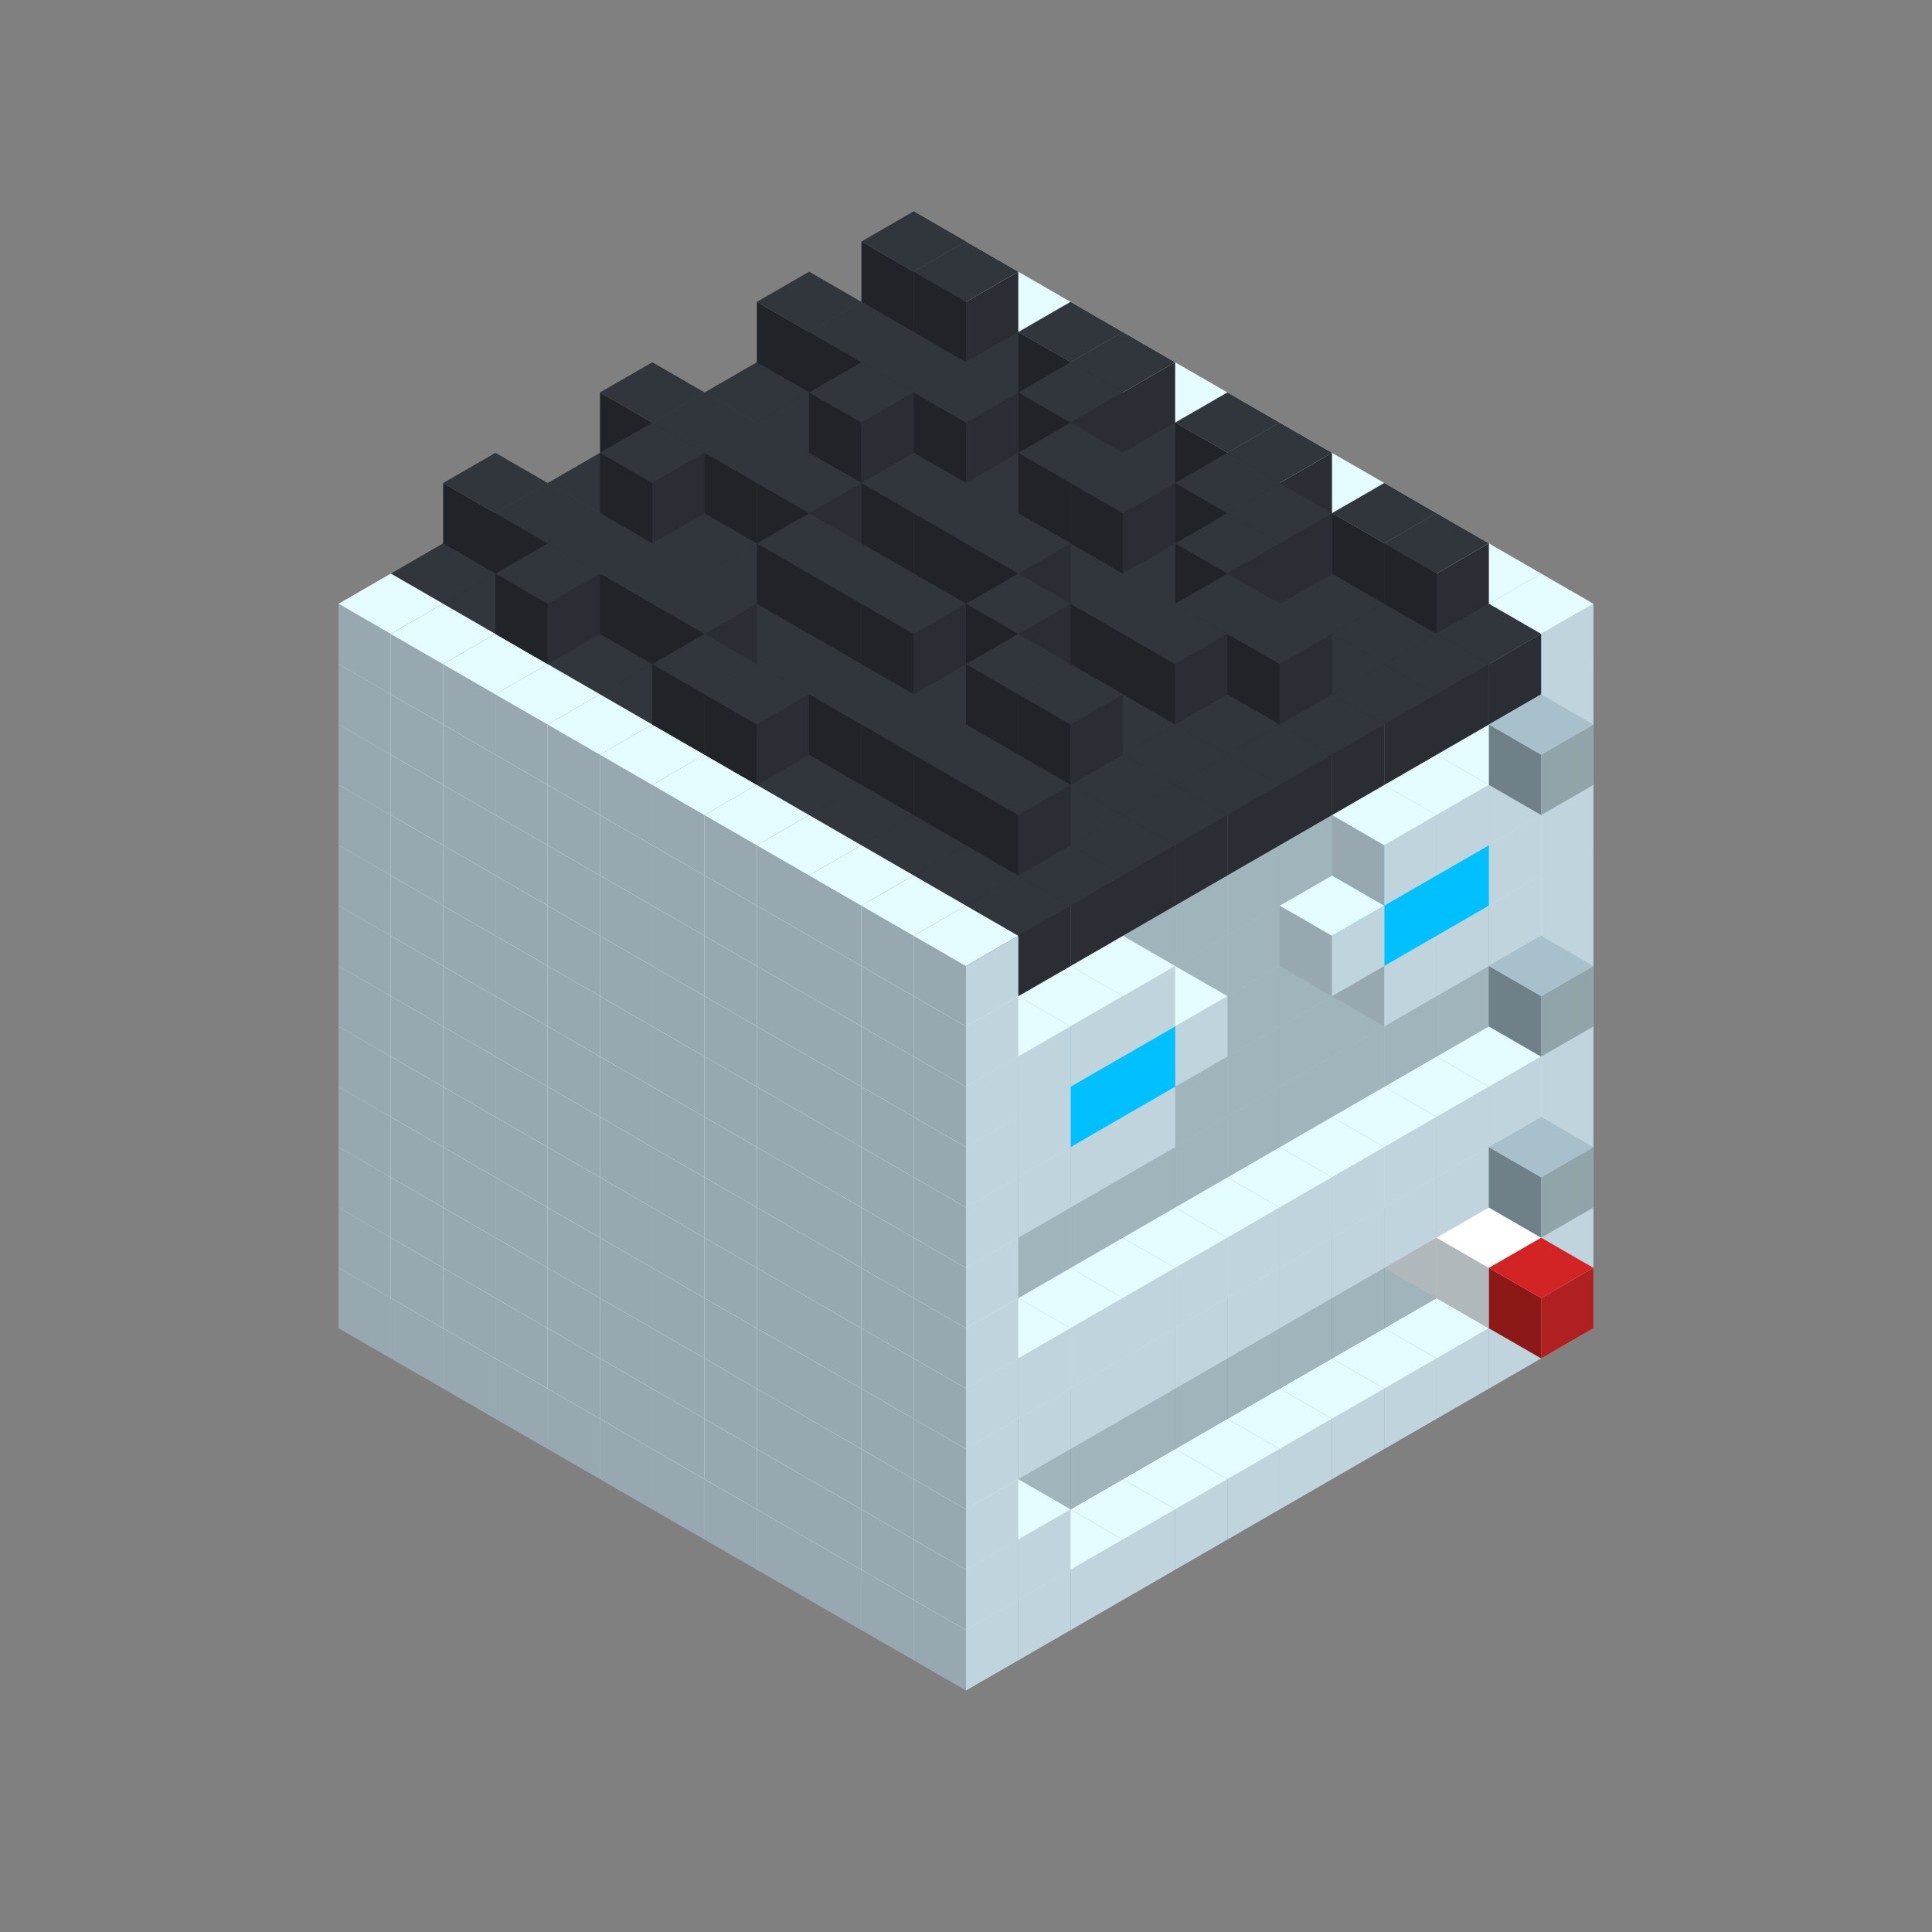 
<svg width='600' height='600' viewBox='4436371 5550000 3200000 3200000' xmlns='http://www.w3.org/2000/svg' xmlns:xlink='http://www.w3.org/1999/xlink'>
<rect x="4436371" y="5550000" width="3200000" height="3200000" fill="#808080" stroke="none"/>
<use xlink:href='#v-0x000000fc-1' transform='translate(983738,3600000)'/>
<use xlink:href='#v-0x000000fc-1' transform='translate(1070341,3650000)'/>
<use xlink:href='#v-0x000000fc-1' transform='translate(1156944,3700000)'/>
<use xlink:href='#v-0x000000fc-1' transform='translate(1243547,3750000)'/>
<use xlink:href='#v-0x000000fc-1' transform='translate(1330150,3800000)'/>
<use xlink:href='#v-0x000000fc-1' transform='translate(1416753,3850000)'/>
<use xlink:href='#v-0x000000fc-1' transform='translate(1503356,3900000)'/>
<use xlink:href='#v-0x000000fc-1' transform='translate(1589959,3950000)'/>
<use xlink:href='#v-0x000000fc-1' transform='translate(1676562,4000000)'/>
<use xlink:href='#v-0x000000fc-1' transform='translate(1763165,4050000)'/>
<use xlink:href='#v-0x000000fc-1' transform='translate(1849768,4100000)'/>
<use xlink:href='#v-0x000000fc-1' transform='translate(2889004,3600000)'/>
<use xlink:href='#v-0x000000fc-1' transform='translate(2802401,3650000)'/>
<use xlink:href='#v-0x000000fc-1' transform='translate(2715798,3700000)'/>
<use xlink:href='#v-0x000000fc-1' transform='translate(2629195,3750000)'/>
<use xlink:href='#v-0x000000fc-1' transform='translate(2542592,3800000)'/>
<use xlink:href='#v-0x000000fc-1' transform='translate(2455989,3850000)'/>
<use xlink:href='#v-0x000000fc-1' transform='translate(2369386,3900000)'/>
<use xlink:href='#v-0x000000fc-1' transform='translate(2282783,3950000)'/>
<use xlink:href='#v-0x000000fc-1' transform='translate(2196180,4000000)'/>
<use xlink:href='#v-0x000000fc-1' transform='translate(2109577,4050000)'/>
<use xlink:href='#v-0x000000fc-1' transform='translate(2022974,4100000)'/>
<use xlink:href='#v-0x000000fc-1' transform='translate(1936371,4150000)'/>
<use xlink:href='#v-0x000000fc-1' transform='translate(983738,3500000)'/>
<use xlink:href='#v-0x000000fc-1' transform='translate(1070341,3550000)'/>
<use xlink:href='#v-0x000000fc-1' transform='translate(1156944,3600000)'/>
<use xlink:href='#v-0x000000fc-1' transform='translate(1243547,3650000)'/>
<use xlink:href='#v-0x000000fc-1' transform='translate(1330150,3700000)'/>
<use xlink:href='#v-0x000000fc-1' transform='translate(1416753,3750000)'/>
<use xlink:href='#v-0x000000fc-1' transform='translate(1503356,3800000)'/>
<use xlink:href='#v-0x000000fc-1' transform='translate(1589959,3850000)'/>
<use xlink:href='#v-0x000000fc-1' transform='translate(1676562,3900000)'/>
<use xlink:href='#v-0x000000fc-1' transform='translate(1763165,3950000)'/>
<use xlink:href='#v-0x000000fc-2' transform='translate(2715798,3500000)'/>
<use xlink:href='#v-0x000000fc-2' transform='translate(2629195,3550000)'/>
<use xlink:href='#v-0x000000fc-2' transform='translate(2542592,3600000)'/>
<use xlink:href='#v-0x000000fc-2' transform='translate(2455989,3650000)'/>
<use xlink:href='#v-0x000000fc-2' transform='translate(2369386,3700000)'/>
<use xlink:href='#v-0x000000fc-2' transform='translate(2282783,3750000)'/>
<use xlink:href='#v-0x000000fc-2' transform='translate(2196180,3800000)'/>
<use xlink:href='#v-0x000000fc-2' transform='translate(2109577,3850000)'/>
<use xlink:href='#v-0x000000fc-2' transform='translate(2022974,3900000)'/>
<use xlink:href='#v-0x000000fc-2' transform='translate(1936371,3950000)'/>
<use xlink:href='#v-0x000000fc-1' transform='translate(1849768,4000000)'/>
<use xlink:href='#v-0x000000fc-1' transform='translate(2889004,3500000)'/>
<use xlink:href='#v-0x000000fc-1' transform='translate(2802401,3550000)'/>
<use xlink:href='#v-0x000000fc-1' transform='translate(2022974,4000000)'/>
<use xlink:href='#v-0x000000fc-1' transform='translate(1936371,4050000)'/>
<use xlink:href='#v-0x000000fc-1' transform='translate(983738,3400000)'/>
<use xlink:href='#v-0x000000fc-1' transform='translate(1070341,3450000)'/>
<use xlink:href='#v-0x000000fc-1' transform='translate(1156944,3500000)'/>
<use xlink:href='#v-0x000000fc-1' transform='translate(1243547,3550000)'/>
<use xlink:href='#v-0x000000fc-1' transform='translate(1330150,3600000)'/>
<use xlink:href='#v-0x000000fc-1' transform='translate(1416753,3650000)'/>
<use xlink:href='#v-0x000000fc-1' transform='translate(1503356,3700000)'/>
<use xlink:href='#v-0x000000fc-1' transform='translate(1589959,3750000)'/>
<use xlink:href='#v-0x000000fc-1' transform='translate(1676562,3800000)'/>
<use xlink:href='#v-0x000000fc-1' transform='translate(1763165,3850000)'/>
<use xlink:href='#v-0x000000fc-2' transform='translate(2715798,3400000)'/>
<use xlink:href='#v-0x000000fc-4' transform='translate(2629195,3450000)'/>
<use xlink:href='#v-0x000000fc-2' transform='translate(2542592,3500000)'/>
<use xlink:href='#v-0x000000fc-2' transform='translate(2455989,3550000)'/>
<use xlink:href='#v-0x000000fc-2' transform='translate(2369386,3600000)'/>
<use xlink:href='#v-0x000000fc-2' transform='translate(2282783,3650000)'/>
<use xlink:href='#v-0x000000fc-2' transform='translate(2196180,3700000)'/>
<use xlink:href='#v-0x000000fc-2' transform='translate(2109577,3750000)'/>
<use xlink:href='#v-0x000000fc-2' transform='translate(2022974,3800000)'/>
<use xlink:href='#v-0x000000fc-2' transform='translate(1936371,3850000)'/>
<use xlink:href='#v-0x000000fc-1' transform='translate(1849768,3900000)'/>
<use xlink:href='#v-0x000000fc-1' transform='translate(2889004,3400000)'/>
<use xlink:href='#v-0x000000fc-4' transform='translate(2715798,3500000)'/>
<use xlink:href='#v-0x000000fc-1' transform='translate(1936371,3950000)'/>
<use xlink:href='#v-0x000000fc-4' transform='translate(2802401,3550000)'/>
<use xlink:href='#v-0x000000fc-5' transform='translate(2889004,3600000)'/>
<use xlink:href='#v-0x000000fc-1' transform='translate(983738,3300000)'/>
<use xlink:href='#v-0x000000fc-1' transform='translate(1070341,3350000)'/>
<use xlink:href='#v-0x000000fc-1' transform='translate(1156944,3400000)'/>
<use xlink:href='#v-0x000000fc-1' transform='translate(1243547,3450000)'/>
<use xlink:href='#v-0x000000fc-1' transform='translate(1330150,3500000)'/>
<use xlink:href='#v-0x000000fc-1' transform='translate(1416753,3550000)'/>
<use xlink:href='#v-0x000000fc-1' transform='translate(1503356,3600000)'/>
<use xlink:href='#v-0x000000fc-1' transform='translate(1589959,3650000)'/>
<use xlink:href='#v-0x000000fc-1' transform='translate(1676562,3700000)'/>
<use xlink:href='#v-0x000000fc-1' transform='translate(1763165,3750000)'/>
<use xlink:href='#v-0x000000fc-2' transform='translate(2715798,3300000)'/>
<use xlink:href='#v-0x000000fc-2' transform='translate(2629195,3350000)'/>
<use xlink:href='#v-0x000000fc-2' transform='translate(2542592,3400000)'/>
<use xlink:href='#v-0x000000fc-2' transform='translate(2455989,3450000)'/>
<use xlink:href='#v-0x000000fc-2' transform='translate(2369386,3500000)'/>
<use xlink:href='#v-0x000000fc-2' transform='translate(2282783,3550000)'/>
<use xlink:href='#v-0x000000fc-2' transform='translate(2196180,3600000)'/>
<use xlink:href='#v-0x000000fc-2' transform='translate(2109577,3650000)'/>
<use xlink:href='#v-0x000000fc-2' transform='translate(2022974,3700000)'/>
<use xlink:href='#v-0x000000fc-2' transform='translate(1936371,3750000)'/>
<use xlink:href='#v-0x000000fc-1' transform='translate(1849768,3800000)'/>
<use xlink:href='#v-0x000000fc-1' transform='translate(2889004,3300000)'/>
<use xlink:href='#v-0x000000fc-1' transform='translate(2802401,3350000)'/>
<use xlink:href='#v-0x000000fc-1' transform='translate(2715798,3400000)'/>
<use xlink:href='#v-0x000000fc-1' transform='translate(2629195,3450000)'/>
<use xlink:href='#v-0x000000fc-1' transform='translate(2542592,3500000)'/>
<use xlink:href='#v-0x000000fc-1' transform='translate(2455989,3550000)'/>
<use xlink:href='#v-0x000000fc-1' transform='translate(2369386,3600000)'/>
<use xlink:href='#v-0x000000fc-1' transform='translate(2282783,3650000)'/>
<use xlink:href='#v-0x000000fc-1' transform='translate(2196180,3700000)'/>
<use xlink:href='#v-0x000000fc-1' transform='translate(2109577,3750000)'/>
<use xlink:href='#v-0x000000fc-1' transform='translate(2022974,3800000)'/>
<use xlink:href='#v-0x000000fc-1' transform='translate(1936371,3850000)'/>
<use xlink:href='#v-0x000000fc-1' transform='translate(983738,3200000)'/>
<use xlink:href='#v-0x000000fc-1' transform='translate(1070341,3250000)'/>
<use xlink:href='#v-0x000000fc-1' transform='translate(1156944,3300000)'/>
<use xlink:href='#v-0x000000fc-1' transform='translate(1243547,3350000)'/>
<use xlink:href='#v-0x000000fc-1' transform='translate(1330150,3400000)'/>
<use xlink:href='#v-0x000000fc-1' transform='translate(1416753,3450000)'/>
<use xlink:href='#v-0x000000fc-1' transform='translate(1503356,3500000)'/>
<use xlink:href='#v-0x000000fc-1' transform='translate(1589959,3550000)'/>
<use xlink:href='#v-0x000000fc-1' transform='translate(1676562,3600000)'/>
<use xlink:href='#v-0x000000fc-1' transform='translate(1763165,3650000)'/>
<use xlink:href='#v-0x000000fc-2' transform='translate(2715798,3200000)'/>
<use xlink:href='#v-0x000000fc-2' transform='translate(2629195,3250000)'/>
<use xlink:href='#v-0x000000fc-2' transform='translate(2542592,3300000)'/>
<use xlink:href='#v-0x000000fc-2' transform='translate(2455989,3350000)'/>
<use xlink:href='#v-0x000000fc-2' transform='translate(2369386,3400000)'/>
<use xlink:href='#v-0x000000fc-2' transform='translate(2282783,3450000)'/>
<use xlink:href='#v-0x000000fc-2' transform='translate(2196180,3500000)'/>
<use xlink:href='#v-0x000000fc-2' transform='translate(2109577,3550000)'/>
<use xlink:href='#v-0x000000fc-2' transform='translate(2022974,3600000)'/>
<use xlink:href='#v-0x000000fc-2' transform='translate(1936371,3650000)'/>
<use xlink:href='#v-0x000000fc-1' transform='translate(1849768,3700000)'/>
<use xlink:href='#v-0x000000fc-1' transform='translate(2889004,3200000)'/>
<use xlink:href='#v-0x000000fc-1' transform='translate(2802401,3250000)'/>
<use xlink:href='#v-0x000000fc-1' transform='translate(2715798,3300000)'/>
<use xlink:href='#v-0x000000fc-1' transform='translate(2629195,3350000)'/>
<use xlink:href='#v-0x000000fc-1' transform='translate(2542592,3400000)'/>
<use xlink:href='#v-0x000000fc-1' transform='translate(2455989,3450000)'/>
<use xlink:href='#v-0x000000fc-1' transform='translate(2369386,3500000)'/>
<use xlink:href='#v-0x000000fc-1' transform='translate(2282783,3550000)'/>
<use xlink:href='#v-0x000000fc-1' transform='translate(2196180,3600000)'/>
<use xlink:href='#v-0x000000fc-1' transform='translate(2109577,3650000)'/>
<use xlink:href='#v-0x000000fc-1' transform='translate(2022974,3700000)'/>
<use xlink:href='#v-0x000000fc-1' transform='translate(1936371,3750000)'/>
<use xlink:href='#v-0x000000fc-6' transform='translate(2889004,3400000)'/>
<use xlink:href='#v-0x000000fc-1' transform='translate(983738,3100000)'/>
<use xlink:href='#v-0x000000fc-1' transform='translate(1070341,3150000)'/>
<use xlink:href='#v-0x000000fc-1' transform='translate(1156944,3200000)'/>
<use xlink:href='#v-0x000000fc-1' transform='translate(1243547,3250000)'/>
<use xlink:href='#v-0x000000fc-1' transform='translate(1330150,3300000)'/>
<use xlink:href='#v-0x000000fc-1' transform='translate(1416753,3350000)'/>
<use xlink:href='#v-0x000000fc-1' transform='translate(1503356,3400000)'/>
<use xlink:href='#v-0x000000fc-1' transform='translate(1589959,3450000)'/>
<use xlink:href='#v-0x000000fc-1' transform='translate(1676562,3500000)'/>
<use xlink:href='#v-0x000000fc-1' transform='translate(1763165,3550000)'/>
<use xlink:href='#v-0x000000fc-2' transform='translate(2715798,3100000)'/>
<use xlink:href='#v-0x000000fc-2' transform='translate(2629195,3150000)'/>
<use xlink:href='#v-0x000000fc-2' transform='translate(2542592,3200000)'/>
<use xlink:href='#v-0x000000fc-2' transform='translate(2455989,3250000)'/>
<use xlink:href='#v-0x000000fc-2' transform='translate(2369386,3300000)'/>
<use xlink:href='#v-0x000000fc-2' transform='translate(2282783,3350000)'/>
<use xlink:href='#v-0x000000fc-2' transform='translate(2196180,3400000)'/>
<use xlink:href='#v-0x000000fc-2' transform='translate(2109577,3450000)'/>
<use xlink:href='#v-0x000000fc-2' transform='translate(2022974,3500000)'/>
<use xlink:href='#v-0x000000fc-2' transform='translate(1936371,3550000)'/>
<use xlink:href='#v-0x000000fc-1' transform='translate(1849768,3600000)'/>
<use xlink:href='#v-0x000000fc-1' transform='translate(2889004,3100000)'/>
<use xlink:href='#v-0x000000fc-1' transform='translate(1936371,3650000)'/>
<use xlink:href='#v-0x000000fc-1' transform='translate(983738,3000000)'/>
<use xlink:href='#v-0x000000fc-1' transform='translate(1070341,3050000)'/>
<use xlink:href='#v-0x000000fc-1' transform='translate(1156944,3100000)'/>
<use xlink:href='#v-0x000000fc-1' transform='translate(1243547,3150000)'/>
<use xlink:href='#v-0x000000fc-1' transform='translate(1330150,3200000)'/>
<use xlink:href='#v-0x000000fc-1' transform='translate(1416753,3250000)'/>
<use xlink:href='#v-0x000000fc-1' transform='translate(1503356,3300000)'/>
<use xlink:href='#v-0x000000fc-1' transform='translate(1589959,3350000)'/>
<use xlink:href='#v-0x000000fc-1' transform='translate(1676562,3400000)'/>
<use xlink:href='#v-0x000000fc-1' transform='translate(1763165,3450000)'/>
<use xlink:href='#v-0x000000fc-2' transform='translate(2715798,3000000)'/>
<use xlink:href='#v-0x000000fc-2' transform='translate(2629195,3050000)'/>
<use xlink:href='#v-0x000000fc-2' transform='translate(2542592,3100000)'/>
<use xlink:href='#v-0x000000fc-2' transform='translate(2455989,3150000)'/>
<use xlink:href='#v-0x000000fc-2' transform='translate(2369386,3200000)'/>
<use xlink:href='#v-0x000000fc-2' transform='translate(2282783,3250000)'/>
<use xlink:href='#v-0x000000fc-2' transform='translate(2196180,3300000)'/>
<use xlink:href='#v-0x000000fc-2' transform='translate(2109577,3350000)'/>
<use xlink:href='#v-0x000000fc-2' transform='translate(2022974,3400000)'/>
<use xlink:href='#v-0x000000fc-2' transform='translate(1936371,3450000)'/>
<use xlink:href='#v-0x000000fc-1' transform='translate(1849768,3500000)'/>
<use xlink:href='#v-0x000000fc-1' transform='translate(2889004,3000000)'/>
<use xlink:href='#v-0x000000fc-1' transform='translate(1936371,3550000)'/>
<use xlink:href='#v-0x000000fc-1' transform='translate(983738,2900000)'/>
<use xlink:href='#v-0x000000fc-1' transform='translate(1070341,2950000)'/>
<use xlink:href='#v-0x000000fc-1' transform='translate(1156944,3000000)'/>
<use xlink:href='#v-0x000000fc-1' transform='translate(1243547,3050000)'/>
<use xlink:href='#v-0x000000fc-1' transform='translate(1330150,3100000)'/>
<use xlink:href='#v-0x000000fc-1' transform='translate(1416753,3150000)'/>
<use xlink:href='#v-0x000000fc-1' transform='translate(1503356,3200000)'/>
<use xlink:href='#v-0x000000fc-1' transform='translate(1589959,3250000)'/>
<use xlink:href='#v-0x000000fc-1' transform='translate(1676562,3300000)'/>
<use xlink:href='#v-0x000000fc-1' transform='translate(1763165,3350000)'/>
<use xlink:href='#v-0x000000fc-2' transform='translate(2715798,2900000)'/>
<use xlink:href='#v-0x000000fc-2' transform='translate(2629195,2950000)'/>
<use xlink:href='#v-0x000000fc-2' transform='translate(2542592,3000000)'/>
<use xlink:href='#v-0x000000fc-2' transform='translate(2455989,3050000)'/>
<use xlink:href='#v-0x000000fc-2' transform='translate(2369386,3100000)'/>
<use xlink:href='#v-0x000000fc-2' transform='translate(2282783,3150000)'/>
<use xlink:href='#v-0x000000fc-2' transform='translate(2196180,3200000)'/>
<use xlink:href='#v-0x000000fc-2' transform='translate(2109577,3250000)'/>
<use xlink:href='#v-0x000000fc-2' transform='translate(2022974,3300000)'/>
<use xlink:href='#v-0x000000fc-2' transform='translate(1936371,3350000)'/>
<use xlink:href='#v-0x000000fc-1' transform='translate(1849768,3400000)'/>
<use xlink:href='#v-0x000000fc-1' transform='translate(2889004,2900000)'/>
<use xlink:href='#v-0x000000fc-1' transform='translate(2802401,2950000)'/>
<use xlink:href='#v-0x000000fc-1' transform='translate(2715798,3000000)'/>
<use xlink:href='#v-0x000000fc-1' transform='translate(2629195,3050000)'/>
<use xlink:href='#v-0x000000fc-1' transform='translate(2196180,3300000)'/>
<use xlink:href='#v-0x000000fc-1' transform='translate(2109577,3350000)'/>
<use xlink:href='#v-0x000000fc-1' transform='translate(2022974,3400000)'/>
<use xlink:href='#v-0x000000fc-1' transform='translate(1936371,3450000)'/>
<use xlink:href='#v-0x000000fc-6' transform='translate(2889004,3100000)'/>
<use xlink:href='#v-0x000000fc-1' transform='translate(983738,2800000)'/>
<use xlink:href='#v-0x000000fc-1' transform='translate(1070341,2850000)'/>
<use xlink:href='#v-0x000000fc-1' transform='translate(1156944,2900000)'/>
<use xlink:href='#v-0x000000fc-1' transform='translate(1243547,2950000)'/>
<use xlink:href='#v-0x000000fc-1' transform='translate(1330150,3000000)'/>
<use xlink:href='#v-0x000000fc-1' transform='translate(1416753,3050000)'/>
<use xlink:href='#v-0x000000fc-1' transform='translate(1503356,3100000)'/>
<use xlink:href='#v-0x000000fc-1' transform='translate(1589959,3150000)'/>
<use xlink:href='#v-0x000000fc-1' transform='translate(1676562,3200000)'/>
<use xlink:href='#v-0x000000fc-1' transform='translate(1763165,3250000)'/>
<use xlink:href='#v-0x000000fc-2' transform='translate(2715798,2800000)'/>
<use xlink:href='#v-0x000000fc-2' transform='translate(2629195,2850000)'/>
<use xlink:href='#v-0x000000fc-2' transform='translate(2542592,2900000)'/>
<use xlink:href='#v-0x000000fc-2' transform='translate(2455989,2950000)'/>
<use xlink:href='#v-0x000000fc-2' transform='translate(2369386,3000000)'/>
<use xlink:href='#v-0x000000fc-2' transform='translate(2282783,3050000)'/>
<use xlink:href='#v-0x000000fc-2' transform='translate(2196180,3100000)'/>
<use xlink:href='#v-0x000000fc-2' transform='translate(2109577,3150000)'/>
<use xlink:href='#v-0x000000fc-2' transform='translate(2022974,3200000)'/>
<use xlink:href='#v-0x000000fc-2' transform='translate(1936371,3250000)'/>
<use xlink:href='#v-0x000000fc-1' transform='translate(1849768,3300000)'/>
<use xlink:href='#v-0x000000fc-1' transform='translate(2889004,2800000)'/>
<use xlink:href='#v-0x000000fc-1' transform='translate(2802401,2850000)'/>
<use xlink:href='#v-0x000000fc-3' transform='translate(2715798,2900000)'/>
<use xlink:href='#v-0x000000fc-3' transform='translate(2629195,2950000)'/>
<use xlink:href='#v-0x000000fc-1' transform='translate(2542592,3000000)'/>
<use xlink:href='#v-0x000000fc-1' transform='translate(2282783,3150000)'/>
<use xlink:href='#v-0x000000fc-3' transform='translate(2196180,3200000)'/>
<use xlink:href='#v-0x000000fc-3' transform='translate(2109577,3250000)'/>
<use xlink:href='#v-0x000000fc-1' transform='translate(2022974,3300000)'/>
<use xlink:href='#v-0x000000fc-1' transform='translate(1936371,3350000)'/>
<use xlink:href='#v-0x000000fc-1' transform='translate(983738,2700000)'/>
<use xlink:href='#v-0x000000fc-1' transform='translate(1070341,2750000)'/>
<use xlink:href='#v-0x000000fc-1' transform='translate(1156944,2800000)'/>
<use xlink:href='#v-0x000000fc-1' transform='translate(1243547,2850000)'/>
<use xlink:href='#v-0x000000fc-1' transform='translate(1330150,2900000)'/>
<use xlink:href='#v-0x000000fc-1' transform='translate(1416753,2950000)'/>
<use xlink:href='#v-0x000000fc-1' transform='translate(1503356,3000000)'/>
<use xlink:href='#v-0x000000fc-1' transform='translate(1589959,3050000)'/>
<use xlink:href='#v-0x000000fc-1' transform='translate(1676562,3100000)'/>
<use xlink:href='#v-0x000000fc-1' transform='translate(1763165,3150000)'/>
<use xlink:href='#v-0x000000fc-2' transform='translate(2715798,2700000)'/>
<use xlink:href='#v-0x000000fc-2' transform='translate(2629195,2750000)'/>
<use xlink:href='#v-0x000000fc-2' transform='translate(2542592,2800000)'/>
<use xlink:href='#v-0x000000fc-2' transform='translate(2455989,2850000)'/>
<use xlink:href='#v-0x000000fc-2' transform='translate(2369386,2900000)'/>
<use xlink:href='#v-0x000000fc-2' transform='translate(2282783,2950000)'/>
<use xlink:href='#v-0x000000fc-2' transform='translate(2196180,3000000)'/>
<use xlink:href='#v-0x000000fc-2' transform='translate(2109577,3050000)'/>
<use xlink:href='#v-0x000000fc-2' transform='translate(2022974,3100000)'/>
<use xlink:href='#v-0x000000fc-2' transform='translate(1936371,3150000)'/>
<use xlink:href='#v-0x000000fc-1' transform='translate(1849768,3200000)'/>
<use xlink:href='#v-0x000000fc-1' transform='translate(2889004,2700000)'/>
<use xlink:href='#v-0x000000fc-1' transform='translate(2802401,2750000)'/>
<use xlink:href='#v-0x000000fc-1' transform='translate(2715798,2800000)'/>
<use xlink:href='#v-0x000000fc-1' transform='translate(2629195,2850000)'/>
<use xlink:href='#v-0x000000fc-1' transform='translate(2196180,3100000)'/>
<use xlink:href='#v-0x000000fc-1' transform='translate(2109577,3150000)'/>
<use xlink:href='#v-0x000000fc-1' transform='translate(2022974,3200000)'/>
<use xlink:href='#v-0x000000fc-1' transform='translate(1936371,3250000)'/>
<use xlink:href='#v-0x000000fc-1' transform='translate(983738,2600000)'/>
<use xlink:href='#v-0x000000fc-1' transform='translate(1070341,2650000)'/>
<use xlink:href='#v-0x000000fc-1' transform='translate(1156944,2700000)'/>
<use xlink:href='#v-0x000000fc-1' transform='translate(1243547,2750000)'/>
<use xlink:href='#v-0x000000fc-1' transform='translate(1330150,2800000)'/>
<use xlink:href='#v-0x000000fc-1' transform='translate(1416753,2850000)'/>
<use xlink:href='#v-0x000000fc-1' transform='translate(1503356,2900000)'/>
<use xlink:href='#v-0x000000fc-1' transform='translate(1589959,2950000)'/>
<use xlink:href='#v-0x000000fc-1' transform='translate(1676562,3000000)'/>
<use xlink:href='#v-0x000000fc-1' transform='translate(1763165,3050000)'/>
<use xlink:href='#v-0x000000fc-2' transform='translate(2715798,2600000)'/>
<use xlink:href='#v-0x000000fc-2' transform='translate(2629195,2650000)'/>
<use xlink:href='#v-0x000000fc-2' transform='translate(2542592,2700000)'/>
<use xlink:href='#v-0x000000fc-2' transform='translate(2455989,2750000)'/>
<use xlink:href='#v-0x000000fc-2' transform='translate(2369386,2800000)'/>
<use xlink:href='#v-0x000000fc-2' transform='translate(2282783,2850000)'/>
<use xlink:href='#v-0x000000fc-2' transform='translate(2196180,2900000)'/>
<use xlink:href='#v-0x000000fc-2' transform='translate(2109577,2950000)'/>
<use xlink:href='#v-0x000000fc-2' transform='translate(2022974,3000000)'/>
<use xlink:href='#v-0x000000fc-2' transform='translate(1936371,3050000)'/>
<use xlink:href='#v-0x000000fc-1' transform='translate(1849768,3100000)'/>
<use xlink:href='#v-0x000000fc-1' transform='translate(2889004,2600000)'/>
<use xlink:href='#v-0x000000fc-1' transform='translate(1936371,3150000)'/>
<use xlink:href='#v-0x000000fc-1' transform='translate(1936371,1950000)'/>
<use xlink:href='#v-0x000000fc-7' transform='translate(1849768,2000000)'/>
<use xlink:href='#v-0x000000fc-7' transform='translate(1763165,2050000)'/>
<use xlink:href='#v-0x000000fc-7' transform='translate(1676562,2100000)'/>
<use xlink:href='#v-0x000000fc-7' transform='translate(1589959,2150000)'/>
<use xlink:href='#v-0x000000fc-7' transform='translate(1503356,2200000)'/>
<use xlink:href='#v-0x000000fc-7' transform='translate(1416753,2250000)'/>
<use xlink:href='#v-0x000000fc-7' transform='translate(1330150,2300000)'/>
<use xlink:href='#v-0x000000fc-7' transform='translate(1243547,2350000)'/>
<use xlink:href='#v-0x000000fc-7' transform='translate(1156944,2400000)'/>
<use xlink:href='#v-0x000000fc-7' transform='translate(1070341,2450000)'/>
<use xlink:href='#v-0x000000fc-1' transform='translate(983738,2500000)'/>
<use xlink:href='#v-0x000000fc-1' transform='translate(2022974,2000000)'/>
<use xlink:href='#v-0x000000fc-7' transform='translate(1936371,2050000)'/>
<use xlink:href='#v-0x000000fc-7' transform='translate(1849768,2100000)'/>
<use xlink:href='#v-0x000000fc-7' transform='translate(1763165,2150000)'/>
<use xlink:href='#v-0x000000fc-7' transform='translate(1676562,2200000)'/>
<use xlink:href='#v-0x000000fc-7' transform='translate(1589959,2250000)'/>
<use xlink:href='#v-0x000000fc-7' transform='translate(1503356,2300000)'/>
<use xlink:href='#v-0x000000fc-7' transform='translate(1416753,2350000)'/>
<use xlink:href='#v-0x000000fc-7' transform='translate(1330150,2400000)'/>
<use xlink:href='#v-0x000000fc-7' transform='translate(1243547,2450000)'/>
<use xlink:href='#v-0x000000fc-7' transform='translate(1156944,2500000)'/>
<use xlink:href='#v-0x000000fc-1' transform='translate(1070341,2550000)'/>
<use xlink:href='#v-0x000000fc-1' transform='translate(2109577,2050000)'/>
<use xlink:href='#v-0x000000fc-7' transform='translate(2022974,2100000)'/>
<use xlink:href='#v-0x000000fc-7' transform='translate(1936371,2150000)'/>
<use xlink:href='#v-0x000000fc-7' transform='translate(1849768,2200000)'/>
<use xlink:href='#v-0x000000fc-7' transform='translate(1763165,2250000)'/>
<use xlink:href='#v-0x000000fc-7' transform='translate(1676562,2300000)'/>
<use xlink:href='#v-0x000000fc-7' transform='translate(1589959,2350000)'/>
<use xlink:href='#v-0x000000fc-7' transform='translate(1503356,2400000)'/>
<use xlink:href='#v-0x000000fc-7' transform='translate(1416753,2450000)'/>
<use xlink:href='#v-0x000000fc-7' transform='translate(1330150,2500000)'/>
<use xlink:href='#v-0x000000fc-7' transform='translate(1243547,2550000)'/>
<use xlink:href='#v-0x000000fc-1' transform='translate(1156944,2600000)'/>
<use xlink:href='#v-0x000000fc-1' transform='translate(2196180,2100000)'/>
<use xlink:href='#v-0x000000fc-7' transform='translate(2109577,2150000)'/>
<use xlink:href='#v-0x000000fc-7' transform='translate(2022974,2200000)'/>
<use xlink:href='#v-0x000000fc-7' transform='translate(1936371,2250000)'/>
<use xlink:href='#v-0x000000fc-7' transform='translate(1849768,2300000)'/>
<use xlink:href='#v-0x000000fc-7' transform='translate(1763165,2350000)'/>
<use xlink:href='#v-0x000000fc-7' transform='translate(1676562,2400000)'/>
<use xlink:href='#v-0x000000fc-7' transform='translate(1589959,2450000)'/>
<use xlink:href='#v-0x000000fc-7' transform='translate(1503356,2500000)'/>
<use xlink:href='#v-0x000000fc-7' transform='translate(1416753,2550000)'/>
<use xlink:href='#v-0x000000fc-7' transform='translate(1330150,2600000)'/>
<use xlink:href='#v-0x000000fc-1' transform='translate(1243547,2650000)'/>
<use xlink:href='#v-0x000000fc-1' transform='translate(2282783,2150000)'/>
<use xlink:href='#v-0x000000fc-7' transform='translate(2196180,2200000)'/>
<use xlink:href='#v-0x000000fc-7' transform='translate(2109577,2250000)'/>
<use xlink:href='#v-0x000000fc-7' transform='translate(2022974,2300000)'/>
<use xlink:href='#v-0x000000fc-7' transform='translate(1936371,2350000)'/>
<use xlink:href='#v-0x000000fc-7' transform='translate(1849768,2400000)'/>
<use xlink:href='#v-0x000000fc-7' transform='translate(1763165,2450000)'/>
<use xlink:href='#v-0x000000fc-7' transform='translate(1676562,2500000)'/>
<use xlink:href='#v-0x000000fc-7' transform='translate(1589959,2550000)'/>
<use xlink:href='#v-0x000000fc-7' transform='translate(1503356,2600000)'/>
<use xlink:href='#v-0x000000fc-7' transform='translate(1416753,2650000)'/>
<use xlink:href='#v-0x000000fc-1' transform='translate(1330150,2700000)'/>
<use xlink:href='#v-0x000000fc-1' transform='translate(2369386,2200000)'/>
<use xlink:href='#v-0x000000fc-7' transform='translate(2282783,2250000)'/>
<use xlink:href='#v-0x000000fc-7' transform='translate(2196180,2300000)'/>
<use xlink:href='#v-0x000000fc-7' transform='translate(2109577,2350000)'/>
<use xlink:href='#v-0x000000fc-7' transform='translate(2022974,2400000)'/>
<use xlink:href='#v-0x000000fc-7' transform='translate(1936371,2450000)'/>
<use xlink:href='#v-0x000000fc-7' transform='translate(1849768,2500000)'/>
<use xlink:href='#v-0x000000fc-7' transform='translate(1763165,2550000)'/>
<use xlink:href='#v-0x000000fc-7' transform='translate(1676562,2600000)'/>
<use xlink:href='#v-0x000000fc-7' transform='translate(1589959,2650000)'/>
<use xlink:href='#v-0x000000fc-7' transform='translate(1503356,2700000)'/>
<use xlink:href='#v-0x000000fc-1' transform='translate(1416753,2750000)'/>
<use xlink:href='#v-0x000000fc-1' transform='translate(2455989,2250000)'/>
<use xlink:href='#v-0x000000fc-7' transform='translate(2369386,2300000)'/>
<use xlink:href='#v-0x000000fc-7' transform='translate(2282783,2350000)'/>
<use xlink:href='#v-0x000000fc-7' transform='translate(2196180,2400000)'/>
<use xlink:href='#v-0x000000fc-7' transform='translate(2109577,2450000)'/>
<use xlink:href='#v-0x000000fc-7' transform='translate(2022974,2500000)'/>
<use xlink:href='#v-0x000000fc-7' transform='translate(1936371,2550000)'/>
<use xlink:href='#v-0x000000fc-7' transform='translate(1849768,2600000)'/>
<use xlink:href='#v-0x000000fc-7' transform='translate(1763165,2650000)'/>
<use xlink:href='#v-0x000000fc-7' transform='translate(1676562,2700000)'/>
<use xlink:href='#v-0x000000fc-7' transform='translate(1589959,2750000)'/>
<use xlink:href='#v-0x000000fc-1' transform='translate(1503356,2800000)'/>
<use xlink:href='#v-0x000000fc-1' transform='translate(2542592,2300000)'/>
<use xlink:href='#v-0x000000fc-7' transform='translate(2455989,2350000)'/>
<use xlink:href='#v-0x000000fc-7' transform='translate(2369386,2400000)'/>
<use xlink:href='#v-0x000000fc-7' transform='translate(2282783,2450000)'/>
<use xlink:href='#v-0x000000fc-7' transform='translate(2196180,2500000)'/>
<use xlink:href='#v-0x000000fc-7' transform='translate(2109577,2550000)'/>
<use xlink:href='#v-0x000000fc-7' transform='translate(2022974,2600000)'/>
<use xlink:href='#v-0x000000fc-7' transform='translate(1936371,2650000)'/>
<use xlink:href='#v-0x000000fc-7' transform='translate(1849768,2700000)'/>
<use xlink:href='#v-0x000000fc-7' transform='translate(1763165,2750000)'/>
<use xlink:href='#v-0x000000fc-7' transform='translate(1676562,2800000)'/>
<use xlink:href='#v-0x000000fc-1' transform='translate(1589959,2850000)'/>
<use xlink:href='#v-0x000000fc-1' transform='translate(2629195,2350000)'/>
<use xlink:href='#v-0x000000fc-7' transform='translate(2542592,2400000)'/>
<use xlink:href='#v-0x000000fc-7' transform='translate(2455989,2450000)'/>
<use xlink:href='#v-0x000000fc-7' transform='translate(2369386,2500000)'/>
<use xlink:href='#v-0x000000fc-7' transform='translate(2282783,2550000)'/>
<use xlink:href='#v-0x000000fc-7' transform='translate(2196180,2600000)'/>
<use xlink:href='#v-0x000000fc-7' transform='translate(2109577,2650000)'/>
<use xlink:href='#v-0x000000fc-7' transform='translate(2022974,2700000)'/>
<use xlink:href='#v-0x000000fc-7' transform='translate(1936371,2750000)'/>
<use xlink:href='#v-0x000000fc-7' transform='translate(1849768,2800000)'/>
<use xlink:href='#v-0x000000fc-7' transform='translate(1763165,2850000)'/>
<use xlink:href='#v-0x000000fc-1' transform='translate(1676562,2900000)'/>
<use xlink:href='#v-0x000000fc-1' transform='translate(2715798,2400000)'/>
<use xlink:href='#v-0x000000fc-7' transform='translate(2629195,2450000)'/>
<use xlink:href='#v-0x000000fc-7' transform='translate(2542592,2500000)'/>
<use xlink:href='#v-0x000000fc-7' transform='translate(2455989,2550000)'/>
<use xlink:href='#v-0x000000fc-7' transform='translate(2369386,2600000)'/>
<use xlink:href='#v-0x000000fc-7' transform='translate(2282783,2650000)'/>
<use xlink:href='#v-0x000000fc-7' transform='translate(2196180,2700000)'/>
<use xlink:href='#v-0x000000fc-7' transform='translate(2109577,2750000)'/>
<use xlink:href='#v-0x000000fc-7' transform='translate(2022974,2800000)'/>
<use xlink:href='#v-0x000000fc-7' transform='translate(1936371,2850000)'/>
<use xlink:href='#v-0x000000fc-7' transform='translate(1849768,2900000)'/>
<use xlink:href='#v-0x000000fc-1' transform='translate(1763165,2950000)'/>
<use xlink:href='#v-0x000000fc-1' transform='translate(2802401,2450000)'/>
<use xlink:href='#v-0x000000fc-7' transform='translate(2715798,2500000)'/>
<use xlink:href='#v-0x000000fc-7' transform='translate(2629195,2550000)'/>
<use xlink:href='#v-0x000000fc-7' transform='translate(2542592,2600000)'/>
<use xlink:href='#v-0x000000fc-7' transform='translate(2455989,2650000)'/>
<use xlink:href='#v-0x000000fc-7' transform='translate(2369386,2700000)'/>
<use xlink:href='#v-0x000000fc-7' transform='translate(2282783,2750000)'/>
<use xlink:href='#v-0x000000fc-7' transform='translate(2196180,2800000)'/>
<use xlink:href='#v-0x000000fc-7' transform='translate(2109577,2850000)'/>
<use xlink:href='#v-0x000000fc-7' transform='translate(2022974,2900000)'/>
<use xlink:href='#v-0x000000fc-7' transform='translate(1936371,2950000)'/>
<use xlink:href='#v-0x000000fc-1' transform='translate(1849768,3000000)'/>
<use xlink:href='#v-0x000000fc-1' transform='translate(2889004,2500000)'/>
<use xlink:href='#v-0x000000fc-7' transform='translate(2802401,2550000)'/>
<use xlink:href='#v-0x000000fc-7' transform='translate(2715798,2600000)'/>
<use xlink:href='#v-0x000000fc-7' transform='translate(2629195,2650000)'/>
<use xlink:href='#v-0x000000fc-7' transform='translate(2542592,2700000)'/>
<use xlink:href='#v-0x000000fc-7' transform='translate(2455989,2750000)'/>
<use xlink:href='#v-0x000000fc-7' transform='translate(2369386,2800000)'/>
<use xlink:href='#v-0x000000fc-7' transform='translate(2282783,2850000)'/>
<use xlink:href='#v-0x000000fc-7' transform='translate(2196180,2900000)'/>
<use xlink:href='#v-0x000000fc-7' transform='translate(2109577,2950000)'/>
<use xlink:href='#v-0x000000fc-7' transform='translate(2022974,3000000)'/>
<use xlink:href='#v-0x000000fc-1' transform='translate(1936371,3050000)'/>
<use xlink:href='#v-0x000000fc-6' transform='translate(2889004,2700000)'/>
<use xlink:href='#v-0x000000fc-7' transform='translate(1849768,1900000)'/>
<use xlink:href='#v-0x000000fc-7' transform='translate(1676562,2000000)'/>
<use xlink:href='#v-0x000000fc-7' transform='translate(1416753,2150000)'/>
<use xlink:href='#v-0x000000fc-7' transform='translate(1156944,2300000)'/>
<use xlink:href='#v-0x000000fc-7' transform='translate(1936371,1950000)'/>
<use xlink:href='#v-0x000000fc-7' transform='translate(1763165,2050000)'/>
<use xlink:href='#v-0x000000fc-7' transform='translate(1503356,2200000)'/>
<use xlink:href='#v-0x000000fc-7' transform='translate(1416753,2250000)'/>
<use xlink:href='#v-0x000000fc-7' transform='translate(1243547,2350000)'/>
<use xlink:href='#v-0x000000fc-7' transform='translate(1849768,2100000)'/>
<use xlink:href='#v-0x000000fc-7' transform='translate(1763165,2150000)'/>
<use xlink:href='#v-0x000000fc-7' transform='translate(1589959,2250000)'/>
<use xlink:href='#v-0x000000fc-7' transform='translate(1330150,2400000)'/>
<use xlink:href='#v-0x000000fc-7' transform='translate(1243547,2450000)'/>
<use xlink:href='#v-0x000000fc-7' transform='translate(2109577,2050000)'/>
<use xlink:href='#v-0x000000fc-7' transform='translate(1936371,2150000)'/>
<use xlink:href='#v-0x000000fc-7' transform='translate(1676562,2300000)'/>
<use xlink:href='#v-0x000000fc-7' transform='translate(1416753,2450000)'/>
<use xlink:href='#v-0x000000fc-7' transform='translate(2196180,2100000)'/>
<use xlink:href='#v-0x000000fc-7' transform='translate(2109577,2150000)'/>
<use xlink:href='#v-0x000000fc-7' transform='translate(1849768,2300000)'/>
<use xlink:href='#v-0x000000fc-7' transform='translate(1676562,2400000)'/>
<use xlink:href='#v-0x000000fc-7' transform='translate(1503356,2500000)'/>
<use xlink:href='#v-0x000000fc-7' transform='translate(2109577,2250000)'/>
<use xlink:href='#v-0x000000fc-7' transform='translate(1936371,2350000)'/>
<use xlink:href='#v-0x000000fc-7' transform='translate(1763165,2450000)'/>
<use xlink:href='#v-0x000000fc-7' transform='translate(1503356,2600000)'/>
<use xlink:href='#v-0x000000fc-7' transform='translate(2369386,2200000)'/>
<use xlink:href='#v-0x000000fc-7' transform='translate(2196180,2300000)'/>
<use xlink:href='#v-0x000000fc-7' transform='translate(2022974,2400000)'/>
<use xlink:href='#v-0x000000fc-7' transform='translate(1849768,2500000)'/>
<use xlink:href='#v-0x000000fc-7' transform='translate(1676562,2600000)'/>
<use xlink:href='#v-0x000000fc-7' transform='translate(1589959,2650000)'/>
<use xlink:href='#v-0x000000fc-7' transform='translate(2455989,2250000)'/>
<use xlink:href='#v-0x000000fc-7' transform='translate(2369386,2300000)'/>
<use xlink:href='#v-0x000000fc-7' transform='translate(2022974,2500000)'/>
<use xlink:href='#v-0x000000fc-7' transform='translate(1763165,2650000)'/>
<use xlink:href='#v-0x000000fc-7' transform='translate(2455989,2350000)'/>
<use xlink:href='#v-0x000000fc-7' transform='translate(2369386,2400000)'/>
<use xlink:href='#v-0x000000fc-7' transform='translate(2196180,2500000)'/>
<use xlink:href='#v-0x000000fc-7' transform='translate(2022974,2600000)'/>
<use xlink:href='#v-0x000000fc-7' transform='translate(1849768,2700000)'/>
<use xlink:href='#v-0x000000fc-7' transform='translate(2629195,2350000)'/>
<use xlink:href='#v-0x000000fc-7' transform='translate(2369386,2500000)'/>
<use xlink:href='#v-0x000000fc-7' transform='translate(2282783,2550000)'/>
<use xlink:href='#v-0x000000fc-7' transform='translate(2109577,2650000)'/>
<use xlink:href='#v-0x000000fc-7' transform='translate(1936371,2750000)'/>
<use xlink:href='#v-0x000000fc-7' transform='translate(2715798,2400000)'/>
<use xlink:href='#v-0x000000fc-7' transform='translate(2455989,2550000)'/>
<use xlink:href='#v-0x000000fc-7' transform='translate(2022974,2800000)'/>
<defs>
<g id='v-0x000000fc-1'>
<polygon points='4100000,4100000 4100000,4200000 4013397,4150000 4013397,4050000' fill='#98a8b0'/>
<polygon points='4100000,4100000 4100000,4200000 4186602,4150000 4186602,4050000' fill='#c0d4dd'/>
<polygon points='4100000,4100000 4013397,4050000 4100000,4000000 4186602,4050000' fill='#e4fcff'/>
</g>
<g id='v-0x000000fc-2'>
<polygon points='4100000,4100000 4100000,4200000 4013397,4150000 4013397,4050000' fill='#809094'/>
<polygon points='4100000,4100000 4100000,4200000 4186602,4150000 4186602,4050000' fill='#a0b4bb'/>
<polygon points='4100000,4100000 4013397,4050000 4100000,4000000 4186602,4050000' fill='#c0d8de'/>
</g>
<g id='v-0x000000fc-3'>
<polygon points='4100000,4100000 4100000,4200000 4013397,4150000 4013397,4050000' fill='#0098cc'/>
<polygon points='4100000,4100000 4100000,4200000 4186602,4150000 4186602,4050000' fill='#00c0ff'/>
<polygon points='4100000,4100000 4013397,4050000 4100000,4000000 4186602,4050000' fill='#00e4ff'/>
</g>
<g id='v-0x000000fc-4'>
<polygon points='4100000,4100000 4100000,4200000 4013397,4150000 4013397,4050000' fill='#b0b8bc'/>
<polygon points='4100000,4100000 4100000,4200000 4186602,4150000 4186602,4050000' fill='#e0e8ee'/>
<polygon points='4100000,4100000 4013397,4050000 4100000,4000000 4186602,4050000' fill='#ffffff'/>
</g>
<g id='v-0x000000fc-5'>
<polygon points='4100000,4100000 4100000,4200000 4013397,4150000 4013397,4050000' fill='#8c1818'/>
<polygon points='4100000,4100000 4100000,4200000 4186602,4150000 4186602,4050000' fill='#b02020'/>
<polygon points='4100000,4100000 4013397,4050000 4100000,4000000 4186602,4050000' fill='#d22424'/>
</g>
<g id='v-0x000000fc-6'>
<polygon points='4100000,4100000 4100000,4200000 4013397,4150000 4013397,4050000' fill='#708088'/>
<polygon points='4100000,4100000 4100000,4200000 4186602,4150000 4186602,4050000' fill='#90a4aa'/>
<polygon points='4100000,4100000 4013397,4050000 4100000,4000000 4186602,4050000' fill='#a8c0cc'/>
</g>
<g id='v-0x000000fc-7'>
<polygon points='4100000,4100000 4100000,4200000 4013397,4150000 4013397,4050000' fill='#202428'/>
<polygon points='4100000,4100000 4100000,4200000 4186602,4150000 4186602,4050000' fill='#2a2d33'/>
<polygon points='4100000,4100000 4013397,4050000 4100000,4000000 4186602,4050000' fill='#30363c'/>
</g>
</defs>
</svg>
